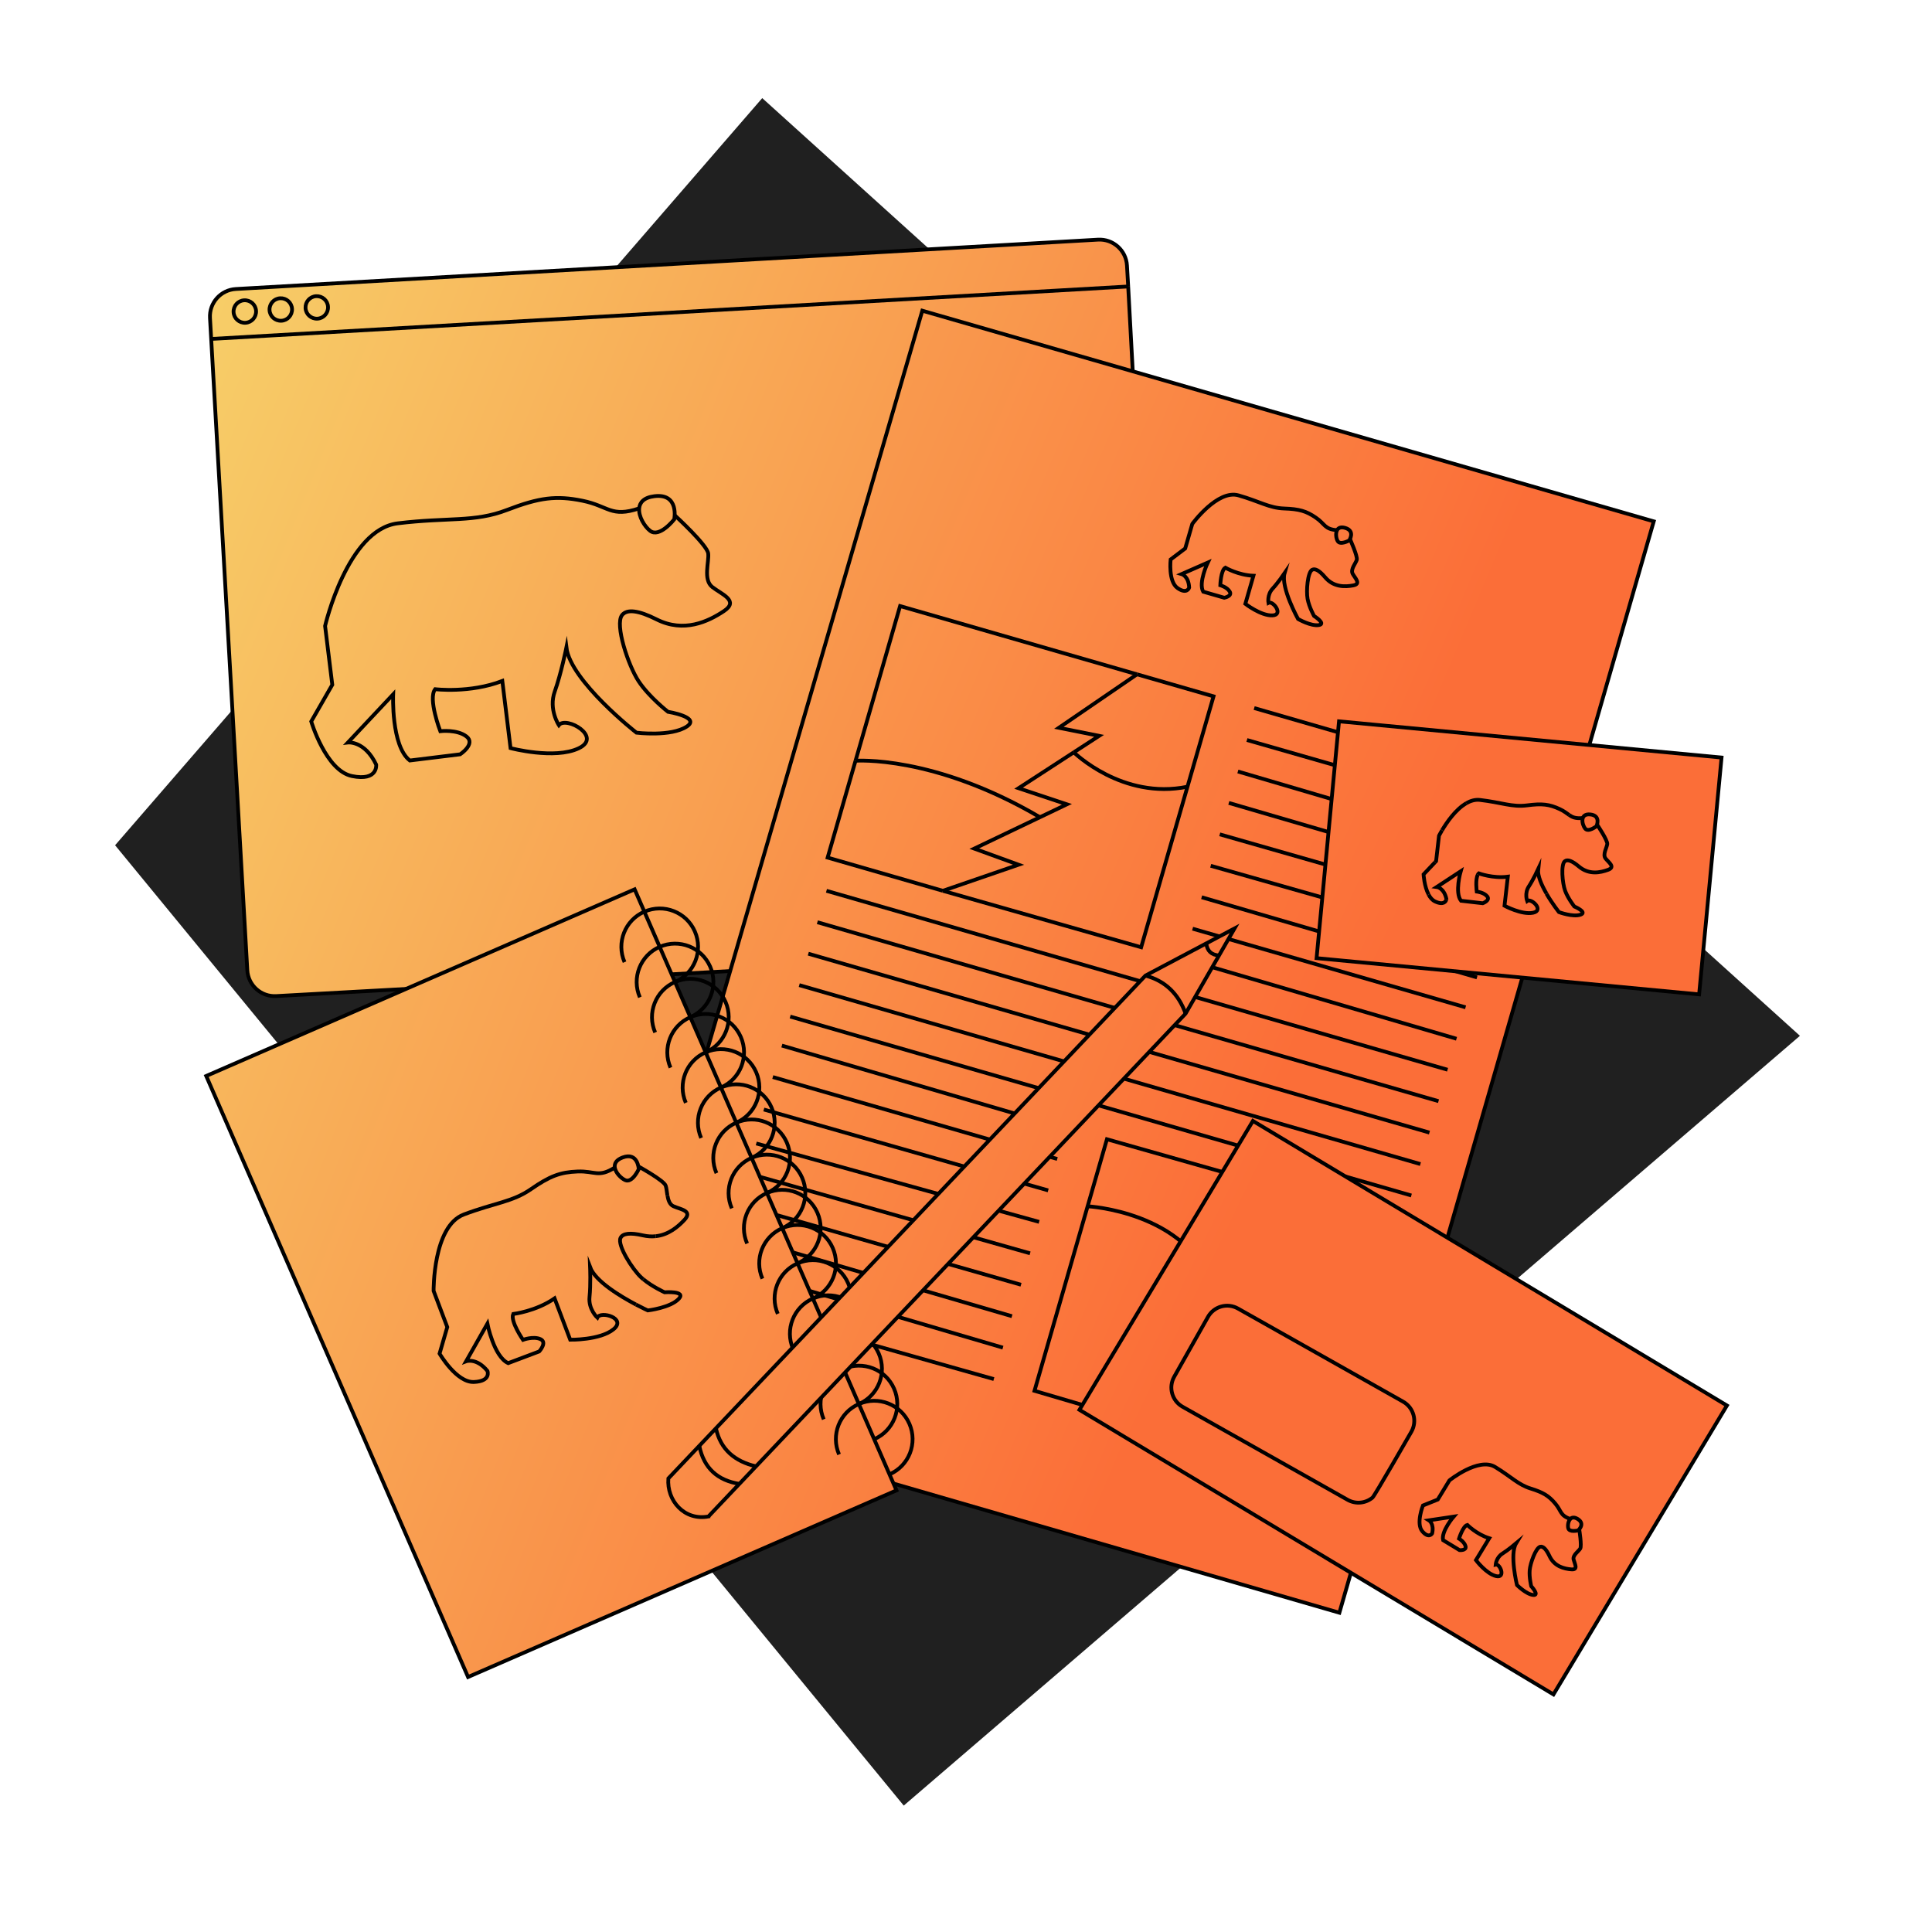 <svg width="512" height="512" viewBox="0 0 512 512" fill="none" xmlns="http://www.w3.org/2000/svg">
<g clip-path="url(#clip0_4_11)">
<path d="M202 26L30.5 224L239.5 478.5L477 274.5L202 26Z" fill="#202020"/>
<g clip-path="url(#clip1_4_11)">
<path d="M298.98 75.92L307.99 243C308.23 247.43 304.83 251.22 300.39 251.45L73.22 263.97C69.21 264.2 65.77 261.13 65.54 257.12L55.65 84.27C55.42 80.26 58.49 76.82 62.5 76.59L290.98 63.51C294.99 63.28 298.43 66.35 298.66 70.36L298.98 75.91" fill="url(#paint0_linear_4_11)"/>
<path d="M298.98 75.92L307.99 243C308.23 247.43 304.83 251.22 300.39 251.45L73.22 263.97C69.21 264.2 65.77 261.13 65.54 257.12L55.65 84.27C55.42 80.26 58.49 76.82 62.5 76.59L290.98 63.51C294.99 63.28 298.43 66.35 298.66 70.36L298.98 75.91" stroke="black" stroke-miterlimit="10"/>
<path d="M55.97 89.82L298.98 75.92" stroke="black" stroke-miterlimit="10"/>
<path d="M67.86 82.39C67.77 80.74 66.36 79.49 64.71 79.58C63.06 79.67 61.81 81.08 61.9 82.73C61.99 84.38 63.4 85.63 65.05 85.54C66.7 85.45 67.95 84.04 67.86 82.39Z" stroke="black" stroke-miterlimit="10"/>
<path d="M77.39 81.85C77.3 80.2 75.89 78.95 74.24 79.04C72.59 79.13 71.34 80.54 71.43 82.19C71.52 83.84 72.93 85.09 74.58 85C76.23 84.91 77.48 83.5 77.39 81.85Z" stroke="black" stroke-miterlimit="10"/>
<path d="M86.93 81.3C86.84 79.65 85.43 78.4 83.78 78.49C82.13 78.58 80.88 79.99 80.97 81.64C81.06 83.29 82.47 84.54 84.12 84.45C85.77 84.36 87.02 82.95 86.93 81.3Z" stroke="black" stroke-miterlimit="10"/>
<path d="M169.39 134.72C169.19 136.89 170.82 139.54 172.28 140.67C174.78 142.62 178.68 137.63 178.68 137.63C178.68 137.63 180.09 130.68 173.41 131.5C170.62 131.84 169.53 133.16 169.39 134.72Z" stroke="black" stroke-miterlimit="10"/>
<path d="M169.39 134.72C161.92 137.23 161.31 134.11 154.36 132.7C147.41 131.29 142.96 131.84 134.33 135.15C125.7 138.47 118.75 137.06 105.4 138.69C92.05 140.33 86.15 165.89 86.15 165.89L88.06 181.47L82.48 191.19C82.48 191.19 86.34 204.27 93.29 205.67C100.24 207.08 99.69 202.63 99.69 202.63C96.65 196.23 92.2 196.77 92.2 196.77L104.19 184.01C104.19 184.01 103.6 197.63 108.6 201.54L121.95 199.9C121.95 199.9 126.13 197.13 123.63 195.18C121.13 193.23 116.68 193.77 116.68 193.77C116.68 193.77 113.36 185.14 115.32 182.64C115.32 182.64 124.49 183.77 133.12 180.46L135.3 198.26C135.3 198.26 146.97 201.35 153.37 198.3C159.77 195.26 150.05 189.67 148.1 192.17C148.1 192.17 145.33 187.99 147.01 183.27C148.69 178.55 150.1 171.6 150.1 171.6C151.19 180.5 168.67 194.17 168.67 194.17C168.67 194.17 177.84 195.3 182.02 192.53C185.76 190.05 177.02 188.63 177.02 188.63C177.02 188.63 172.02 184.73 169.25 180.55C166.48 176.37 162.89 165.52 164.84 163.02C166.14 161.353 169.197 161.73 174.01 164.15C181.23 167.78 187.63 164.74 191.81 161.97C195.99 159.2 191.26 157.52 188.77 155.57C186.27 153.62 187.95 148.89 187.68 146.67C187.41 144.44 178.91 136.65 178.91 136.65" stroke="black" stroke-miterlimit="10"/>
<path d="M169.39 134.72C169.39 134.72 169.39 134.72 169.4 134.72" stroke="black" stroke-miterlimit="10"/>
<path d="M160.42 371.03L354.95 427.39L438.26 138.17L244.42 82.34L160.42 371.03Z" fill="url(#paint1_linear_4_11)" stroke="black" stroke-miterlimit="10"/>
<path d="M406.42 209.03L332.37 187.64" stroke="black" stroke-miterlimit="10"/>
<path d="M313.42 254.03L385.99 275.28" stroke="black" stroke-miterlimit="10"/>
<path d="M401.42 226.03L328.05 204.45" stroke="black" stroke-miterlimit="10"/>
<path d="M330.45 196.11L403.42 217.03" stroke="black" stroke-miterlimit="10"/>
<path d="M318.45 237.78L391.42 259.03" stroke="black" stroke-miterlimit="10"/>
<path d="M320.85 229.44L393.42 250.03" stroke="black" stroke-miterlimit="10"/>
<path d="M388.39 266.95L316.05 246.11" stroke="black" stroke-miterlimit="10"/>
<path d="M396.42 242.03L323.25 221.11" stroke="black" stroke-miterlimit="10"/>
<path d="M325.65 212.78L398.42 234.03" stroke="black" stroke-miterlimit="10"/>
<path d="M282.42 299.03L207.2 277.09" stroke="black" stroke-miterlimit="10"/>
<path d="M187.42 344.03L263.38 365.47" stroke="black" stroke-miterlimit="10"/>
<path d="M277.78 315.47L202.42 294.03" stroke="black" stroke-miterlimit="10"/>
<path d="M204.8 285.43L280.18 307.14" stroke="black" stroke-miterlimit="10"/>
<path d="M193.42 327.03L268.18 348.81" stroke="black" stroke-miterlimit="10"/>
<path d="M270.58 340.47L195.42 319.03" stroke="black" stroke-miterlimit="10"/>
<path d="M265.78 357.14L190.42 335.03" stroke="black" stroke-miterlimit="10"/>
<path d="M272.98 332.14L198.42 311.03" stroke="black" stroke-miterlimit="10"/>
<path d="M200.42 303.03L275.38 323.81" stroke="black" stroke-miterlimit="10"/>
<path d="M383.62 283.49L219.02 236.07" stroke="black" stroke-miterlimit="10"/>
<path d="M378.82 300.15L214.21 252.74" stroke="black" stroke-miterlimit="10"/>
<path d="M216.61 244.4L381.22 291.82" stroke="black" stroke-miterlimit="10"/>
<path d="M209.41 269.4L374.02 316.82" stroke="black" stroke-miterlimit="10"/>
<path d="M211.81 261.07L376.42 308.49" stroke="black" stroke-miterlimit="10"/>
<path d="M249.86 236.07L219.33 227.27L226.72 201.62" stroke="black" stroke-miterlimit="10"/>
<path d="M226.72 201.62L238.53 160.61L301.32 178.7" stroke="black" stroke-miterlimit="10"/>
<path d="M249.86 236.07L269.93 229.16L258.19 224.89L282.74 213.15L269.93 208.88L284.57 199.37" stroke="black" stroke-miterlimit="10"/>
<path d="M284.57 199.37L291.28 195.01L280.61 192.87L301.32 178.7" stroke="black" stroke-miterlimit="10"/>
<path d="M275.59 216.57C247.42 200.02 226.72 201.61 226.72 201.61" stroke="black" stroke-miterlimit="10"/>
<path d="M284.57 199.37C284.57 199.37 297.42 212.03 314.71 208.48" stroke="black" stroke-miterlimit="10"/>
<path d="M301.32 178.7L321.6 184.54L302.42 251.03L249.86 236.07" stroke="black" stroke-miterlimit="10"/>
<path d="M288.23 319.68L293.35 301.91L371.42 324.03L350.42 391.03L274.15 368.58L288.23 319.68Z" stroke="black" stroke-miterlimit="10"/>
<path d="M288.23 319.68C288.23 319.68 314.42 321.03 321.42 341.03C326.23 354.77 324.94 367.23 320.18 382.13" stroke="black" stroke-miterlimit="10"/>
<path d="M322.59 345.62C322.59 345.62 355.86 342.62 363.64 321.83" stroke="black" stroke-miterlimit="10"/>
<path d="M354.34 140.51C353.89 141.34 354.09 142.67 354.48 143.36C355.14 144.56 357.54 143.23 357.54 143.23C357.54 143.23 359.27 140.71 356.48 139.9C355.31 139.56 354.66 139.9 354.34 140.5" stroke="black" stroke-miterlimit="10"/>
<path d="M354.34 140.51C350.94 140.24 351.23 138.9 348.7 137.17C346.18 135.44 344.32 134.9 340.32 134.76C336.33 134.62 333.81 132.88 328.22 131.28C322.64 129.67 315.97 138.84 315.97 138.84L314.09 145.35L310.23 148.27C310.23 148.27 309.55 154.12 312.08 155.86C314.6 157.59 315.14 155.73 315.14 155.73C315.01 152.67 313.15 152.13 313.15 152.13L320.07 149.09C320.07 149.09 317.53 154.41 318.86 156.8L324.44 158.41C324.44 158.41 326.57 158.02 325.91 156.82C325.25 155.62 323.39 155.09 323.39 155.09C323.39 155.09 323.53 151.1 324.73 150.44C324.73 150.44 328.18 152.44 332.17 152.58L330.03 160.02C330.03 160.02 334.15 163.22 337.21 163.09C340.27 162.96 337.35 159.1 336.15 159.76C336.15 159.76 335.76 157.63 337.22 156.04C338.69 154.45 340.42 151.92 340.42 151.92C339.35 155.64 343.99 164.03 343.99 164.03C343.99 164.03 347.44 166.03 349.57 165.64C351.47 165.29 348.24 163.24 348.24 163.24C348.24 163.24 346.91 160.84 346.52 158.71C346.13 156.58 346.54 151.66 347.73 151C348.53 150.56 349.68 151.227 351.18 153C353.44 155.67 356.5 155.54 358.62 155.14C360.75 154.75 359.16 153.28 358.49 152.08C357.82 150.88 359.29 149.29 359.56 148.36C359.83 147.43 357.77 142.89 357.77 142.89" stroke="black" stroke-miterlimit="10"/>
<path d="M354.851 191.158L348.908 253.918L450.284 263.518L456.228 200.759L354.851 191.158Z" fill="url(#paint2_linear_4_11)" stroke="black" stroke-miterlimit="10"/>
<path d="M421.48 215.84C418.59 215.51 419.22 218.51 420.08 219.58C420.93 220.65 423.08 218.95 423.08 218.95C423.08 218.95 424.37 216.17 421.49 215.84H421.48Z" stroke="black" stroke-miterlimit="10"/>
<path d="M383.29 238.41C383.31 238.32 383.32 238.27 383.32 238.27C382.69 235.27 380.77 235.05 380.77 235.05L387.1 230.9C387.1 230.9 385.47 236.56 387.18 238.71L392.95 239.37C392.95 239.37 394.98 238.63 394.13 237.56C393.28 236.49 391.35 236.27 391.35 236.27C391.35 236.27 390.93 233.05 391.64 231.8" stroke="black" stroke-miterlimit="10"/>
<path d="M378.59 237.05C377.42 234.85 377.26 231.72 377.26 231.72L380.29 228.52" stroke="black" stroke-miterlimit="10"/>
<path d="M383.29 238.41C383.17 238.83 382.63 239.97 380.32 238.9C379.57 238.55 379.01 237.87 378.58 237.06" stroke="black" stroke-miterlimit="10"/>
<path d="M388.6 212.86C385.72 214.51 383.34 218.04 382.16 220.03" stroke="black" stroke-miterlimit="10"/>
<path d="M415.84 215.98C415.2 215.54 414.53 214.97 413.35 214.42C410.57 213.13 408.65 212.91 404.69 213.43C400.73 213.95 397.96 212.66 392.18 211.99C390.93 211.85 389.72 212.21 388.58 212.86" stroke="black" stroke-miterlimit="10"/>
<path d="M419.47 216.79C417.52 216.96 416.71 216.58 415.84 215.98" stroke="black" stroke-miterlimit="10"/>
<path d="M423.27 218.57C423.27 218.57 426.05 222.7 425.94 223.67C425.83 224.64 424.65 226.45 425.5 227.52C426.35 228.59 428.17 229.78 426.13 230.52C424.1 231.26 421.1 231.89 418.43 229.64C416.65 228.133 415.403 227.667 414.69 228.24C413.62 229.09 414.03 234.01 414.77 236.05C415.51 238.08 417.21 240.23 417.21 240.23C417.21 240.23 420.73 241.71 418.91 242.38C416.88 243.12 413.14 241.72 413.14 241.72C413.14 241.72 411.37 239.49 409.83 236.84" stroke="black" stroke-miterlimit="10"/>
<path d="M380.28 228.52L380.58 228.21L381.35 221.48C381.35 221.48 381.64 220.91 382.15 220.04" stroke="black" stroke-miterlimit="10"/>
<path d="M409.84 236.81C408.55 234.59 407.43 232.09 407.63 230.33C407.63 230.33 406.34 233.11 405.15 234.92C403.96 236.73 404.71 238.77 404.71 238.77C405.78 237.92 409.3 241.25 406.3 241.88C403.3 242.51 398.71 240.03 398.71 240.03L399.59 232.33C395.63 232.85 391.89 231.45 391.89 231.45C391.79 231.53 391.7 231.65 391.63 231.79" stroke="black" stroke-miterlimit="10"/>
<path d="M332.032 297.058L286.066 373.619L411.684 449.038L457.651 372.477L332.032 297.058Z" fill="url(#paint3_linear_4_11)" stroke="black" stroke-miterlimit="10"/>
<path d="M313.4 372.81L357.14 397.47C359.31 398.69 361.92 398.38 363.73 396.88C364.27 396.44 374.04 379.4 374.04 379.4C375.63 376.59 374.63 373.02 371.82 371.44L328.08 346.78C325.27 345.19 321.7 346.19 320.12 349L311.18 364.85C309.59 367.66 310.59 371.23 313.4 372.81Z" stroke="black" stroke-miterlimit="10"/>
<path d="M416.14 402.55C415.57 403.15 415.43 404.31 415.6 404.99C415.88 406.15 418.21 405.58 418.21 405.58C418.21 405.58 420.25 403.85 418.08 402.53C417.17 401.98 416.54 402.12 416.13 402.55" stroke="black" stroke-miterlimit="10"/>
<path d="M416.14 402.55C413.33 401.54 413.88 400.48 412.14 398.43C410.41 396.39 408.96 395.51 405.62 394.47C402.28 393.43 400.55 391.39 396.2 388.75C391.85 386.11 384.11 392.32 384.11 392.32L381.03 397.39L377.1 398.97C377.1 398.97 375.19 403.76 376.92 405.8C378.65 407.84 379.53 406.39 379.53 406.39C380.12 403.78 378.68 402.9 378.68 402.9L385.23 401.92C385.23 401.92 381.87 405.83 382.44 408.16L386.79 410.8C386.79 410.8 388.68 410.96 388.39 409.79C388.11 408.63 386.66 407.75 386.66 407.75C386.66 407.75 387.69 404.41 388.86 404.13C388.86 404.13 391.32 406.61 394.66 407.65L391.14 413.45C391.14 413.45 393.88 417.1 396.5 417.69C399.11 418.28 397.53 414.35 396.37 414.64C396.37 414.64 396.52 412.75 398.13 411.74C399.73 410.73 401.78 409 401.78 409C400.02 411.9 402.01 420.05 402.01 420.05C402.01 420.05 404.47 422.53 406.36 422.69C408.05 422.83 405.79 420.36 405.79 420.36C405.79 420.36 405.22 418.03 405.38 416.14C405.53 414.25 407.01 410.19 408.17 409.9C408.943 409.713 409.763 410.54 410.63 412.38C411.92 415.15 414.54 415.74 416.43 415.9C418.32 416.06 417.31 414.45 417.02 413.29C416.74 412.13 418.34 411.12 418.78 410.39C419.22 409.67 418.52 405.36 418.52 405.36" stroke="black" stroke-miterlimit="10"/>
<path d="M168.183 235.682L54.649 285.143L124.039 444.424L237.573 394.964L168.183 235.682Z" fill="url(#paint4_linear_4_11)" stroke="black" stroke-miterlimit="10"/>
<path d="M165.51 254.98C163.27 249.83 165.62 243.84 170.77 241.6C175.92 239.36 181.91 241.71 184.15 246.86C186.39 252.01 184.04 258 178.89 260.24" stroke="black" stroke-miterlimit="10"/>
<path d="M169.57 264.3C167.33 259.15 169.68 253.16 174.83 250.92C179.98 248.68 185.97 251.03 188.21 256.18C190.45 261.33 188.1 267.32 182.95 269.56" stroke="black" stroke-miterlimit="10"/>
<path d="M173.63 273.62C171.39 268.47 173.74 262.48 178.89 260.24C184.04 258 190.03 260.35 192.27 265.5C194.51 270.65 192.16 276.64 187.01 278.88" stroke="black" stroke-miterlimit="10"/>
<path d="M177.69 282.94C175.45 277.79 177.8 271.8 182.95 269.56C188.1 267.32 194.09 269.67 196.33 274.82C198.57 279.97 196.22 285.96 191.07 288.2" stroke="black" stroke-miterlimit="10"/>
<path d="M181.75 292.26C179.51 287.11 181.86 281.12 187.01 278.88C192.16 276.64 198.15 278.99 200.39 284.14C202.63 289.29 200.28 295.28 195.13 297.52" stroke="black" stroke-miterlimit="10"/>
<path d="M185.81 301.58C183.57 296.43 185.92 290.44 191.07 288.2C196.22 285.96 202.21 288.31 204.45 293.46C206.69 298.61 204.34 304.6 199.19 306.84" stroke="black" stroke-miterlimit="10"/>
<path d="M189.87 310.9C187.63 305.75 189.98 299.76 195.13 297.52C200.28 295.28 206.27 297.63 208.51 302.78C210.75 307.93 208.4 313.92 203.25 316.16" stroke="black" stroke-miterlimit="10"/>
<path d="M193.93 320.22C191.69 315.07 194.04 309.08 199.19 306.84C204.34 304.6 210.33 306.95 212.57 312.1C214.81 317.25 212.46 323.24 207.31 325.48" stroke="black" stroke-miterlimit="10"/>
<path d="M197.99 329.54C195.75 324.39 198.1 318.4 203.25 316.16C208.4 313.92 214.39 316.27 216.63 321.42C218.87 326.57 216.52 332.56 211.37 334.8" stroke="black" stroke-miterlimit="10"/>
<path d="M202.05 338.86C199.81 333.71 202.16 327.72 207.31 325.48C212.46 323.24 218.45 325.59 220.69 330.74C222.93 335.89 220.58 341.88 215.43 344.12" stroke="black" stroke-miterlimit="10"/>
<path d="M206.12 348.18C203.88 343.03 206.23 337.04 211.38 334.8C216.53 332.56 222.52 334.91 224.76 340.06C227 345.21 224.65 351.2 219.5 353.44" stroke="black" stroke-miterlimit="10"/>
<path d="M210.18 357.5C207.94 352.35 210.29 346.36 215.44 344.12C220.59 341.88 226.58 344.23 228.82 349.38C231.06 354.53 228.71 360.52 223.56 362.76" stroke="black" stroke-miterlimit="10"/>
<path d="M214.24 366.82C212 361.67 214.35 355.68 219.5 353.44C224.65 351.2 230.64 353.55 232.88 358.7C235.12 363.85 232.77 369.84 227.62 372.08" stroke="black" stroke-miterlimit="10"/>
<path d="M218.3 376.14C216.06 370.99 218.41 365 223.56 362.76C228.71 360.52 234.7 362.87 236.94 368.02C239.18 373.17 236.83 379.16 231.68 381.4" stroke="black" stroke-miterlimit="10"/>
<path d="M222.36 385.45C220.12 380.3 222.47 374.31 227.62 372.07C232.77 369.83 238.76 372.18 241 377.33C243.24 382.48 240.89 388.47 235.74 390.71" stroke="black" stroke-miterlimit="10"/>
<path d="M162.93 309.41C163.14 310.82 164.58 312.25 165.68 312.75C167.57 313.6 169.27 309.83 169.27 309.83C169.27 309.83 169.09 305.2 164.98 306.75C163.26 307.4 162.78 308.4 162.93 309.41Z" stroke="black" stroke-miterlimit="10"/>
<path d="M173.77 327.61C177.17 327.25 179.69 325.1 181.4 323.26C183.62 320.85 180.37 320.52 178.48 319.67C177.45 319.21 177.09 318.03 176.88 316.83" stroke="black" stroke-miterlimit="10"/>
<path d="M173.77 327.61C172.74 327.72 171.63 327.67 170.43 327.4C166.997 326.607 164.997 326.84 164.43 328.1C163.58 329.99 167.53 336.32 169.94 338.55C170.11 338.71 170.29 338.87 170.48 339.02" stroke="black" stroke-miterlimit="10"/>
<path d="M168.55 345.73C170.39 346.7 171.68 347.28 171.68 347.28C171.68 347.28 177.68 346.58 179.9 344.18C181.89 342.03 176.12 342.47 176.12 342.47C176.12 342.47 172.87 341 170.48 339.01" stroke="black" stroke-miterlimit="10"/>
<path d="M162.93 309.41C158.57 312.17 157.7 310.28 153.07 310.46C148.44 310.64 145.7 311.68 140.74 315.12C135.78 318.56 131.15 318.74 122.92 321.85C114.7 324.95 114.91 342.1 114.91 342.1L118.53 351.69L116.49 358.72C116.49 358.72 120.97 366.43 125.59 366.24C130.22 366.06 129.18 363.32 129.18 363.32C126.26 359.73 123.52 360.76 123.52 360.76L129.16 350.8C129.16 350.8 130.89 359.54 134.67 361.25L142.89 358.15C142.89 358.15 145.11 355.74 143.23 354.89C141.34 354.04 138.6 355.07 138.6 355.07C138.6 355.07 135.16 350.11 136.01 348.22C136.01 348.22 142.01 347.52 146.97 344.08L151.11 355.04C151.11 355.04 159 355.19 162.59 352.27C166.18 349.35 159.15 347.31 158.3 349.19C158.3 349.19 155.89 346.97 156.23 343.71C156.57 340.45 156.38 335.82 156.38 335.82C157.8 339.59 164.49 343.59 168.54 345.72" stroke="black" stroke-miterlimit="10"/>
<path d="M176.87 316.82C176.7 315.82 176.63 314.8 176.4 314.18C175.88 312.81 169.28 309.17 169.28 309.17" stroke="black" stroke-miterlimit="10"/>
<path d="M187.75 401.88C181.37 403.08 176.66 397.69 177.12 391.8L303.56 258.54L327.17 246.04L314.19 268.62L187.75 401.87V401.88Z" fill="url(#paint5_linear_4_11)" stroke="black" stroke-miterlimit="10"/>
<path d="M303.57 258.55C308.79 259.94 312.3 263.34 314.2 268.64" stroke="black" stroke-miterlimit="10"/>
<path d="M189.73 378.52C190.96 384.15 194.73 387.28 200.36 388.61" stroke="black" stroke-miterlimit="10"/>
<path d="M185.32 383.16C186.53 389.14 190.23 392.33 195.95 393.25" stroke="black" stroke-miterlimit="10"/>
<path d="M319.67 250.02C319.92 252.02 321.05 253.07 323.05 253.21" stroke="black" stroke-miterlimit="10"/>
</g>
</g>
<defs>
<linearGradient id="paint0_linear_4_11" x1="42.73" y1="107.04" x2="466.49" y2="279.45" gradientUnits="userSpaceOnUse">
<stop stop-color="#F7CE68"/>
<stop offset="0.78" stop-color="#FB6E38"/>
</linearGradient>
<linearGradient id="paint1_linear_4_11" x1="7.56" y1="131.83" x2="440.43" y2="313.96" gradientUnits="userSpaceOnUse">
<stop stop-color="#F7CE68"/>
<stop offset="0.78" stop-color="#FB6E38"/>
</linearGradient>
<linearGradient id="paint2_linear_4_11" x1="23.653" y1="50.64" x2="484.453" y2="265.56" gradientUnits="userSpaceOnUse">
<stop stop-color="#F7CE68"/>
<stop offset="0.78" stop-color="#FB6E38"/>
</linearGradient>
<linearGradient id="paint3_linear_4_11" x1="-34.181" y1="177.675" x2="416.289" y2="394.415" gradientUnits="userSpaceOnUse">
<stop stop-color="#F7CE68"/>
<stop offset="0.78" stop-color="#FB6E38"/>
</linearGradient>
<linearGradient id="paint4_linear_4_11" x1="-35.355" y1="269.384" x2="398.115" y2="438.164" gradientUnits="userSpaceOnUse">
<stop stop-color="#F7CE68"/>
<stop offset="0.78" stop-color="#FB6E38"/>
</linearGradient>
<linearGradient id="paint5_linear_4_11" x1="-18.67" y1="206.79" x2="418.31" y2="393.55" gradientUnits="userSpaceOnUse">
<stop stop-color="#F7CE68"/>
<stop offset="0.78" stop-color="#FB6E38"/>
</linearGradient>
<clipPath id="clip0_4_11">
<rect width="512" height="512" fill="white"/>
</clipPath>
<clipPath id="clip1_4_11">
<rect width="404.34" height="386.71" fill="white" transform="translate(54 63)"/>
</clipPath>
</defs>
</svg>
